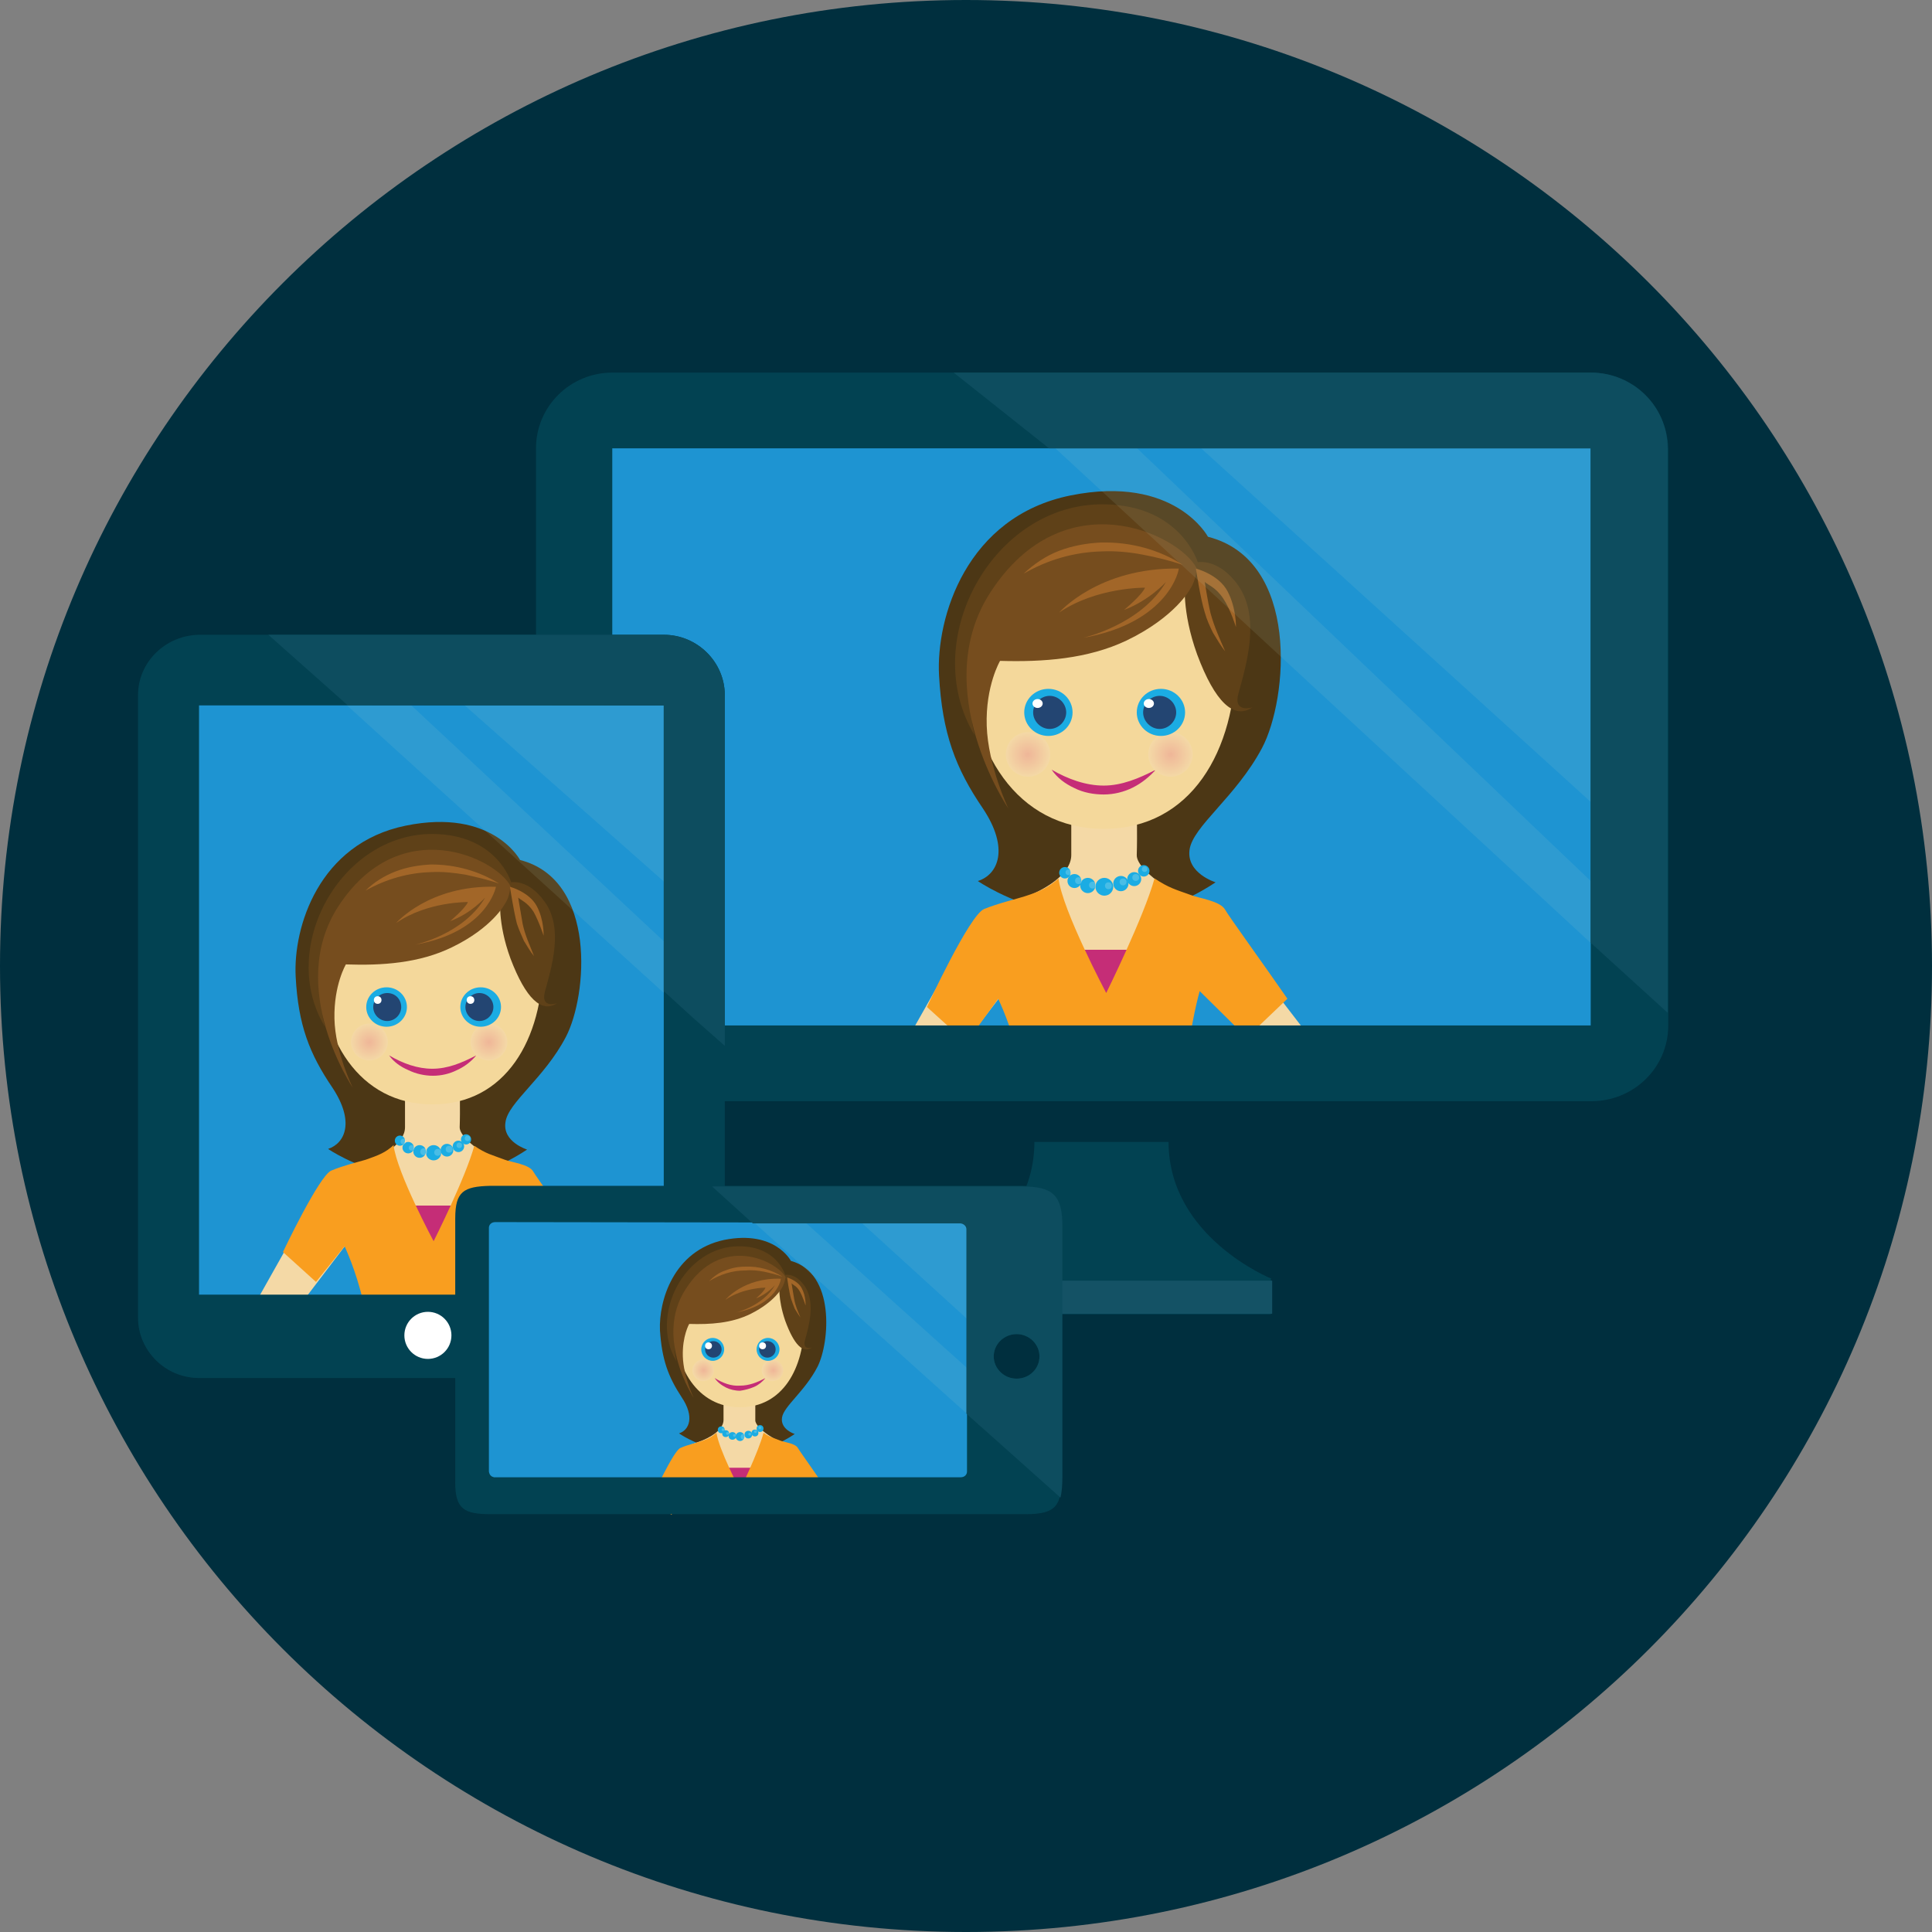 <svg height="140" viewBox="0 0 140 140" width="140" xmlns="http://www.w3.org/2000/svg" xmlns:xlink="http://www.w3.org/1999/xlink"><rect x="0" y="0" width="140" height="140" fill="#808080" stroke="none"/><defs><path id="a" d="m70 140c38.66 0 70-31.34 70-70 0-38.66-31.34-70-70-70-38.66 0-70 31.34-70 70 0 38.66 31.34 70 70 70z"/><linearGradient id="b"><stop offset="0" stop-color="#efb698"/><stop offset="1" stop-color="#f4d9a6"/></linearGradient><radialGradient id="c" cx="49.469%" cy="50.169%" r="50.264%" xlink:href="#b"/><radialGradient id="d" cx="50.697%" cy="50.169%" r="50.264%" xlink:href="#b"/><radialGradient id="e" cx="49.621%" cy="50.588%" r="50.734%" xlink:href="#b"/><radialGradient id="f" cx="49.717%" cy="50.588%" r="50.734%" xlink:href="#b"/><radialGradient id="g" cx="52.334%" cy="49.268%" r="51.082%" xlink:href="#b"/><radialGradient id="h" cx="53.801%" cy="49.268%" r="51.082%" xlink:href="#b"/><mask id="i" fill="#fff"><use fill="#fff" fill-rule="evenodd" xlink:href="#a"/></mask></defs><g fill="none" fill-rule="evenodd"><use fill="#002f3e" xlink:href="#a"/><g mask="url(#i)"><g transform="translate(10 27)"><path d="m31.419 3.182h76.613v46.987h-76.613z" fill="#1e94d2"/><path d="m77.534 11.897s-2.396-4.519-9.951-2.997-9.767 8.853-9.536 13.049c.23 4.196 1.198 6.732 3.179 9.637 1.935 2.905 1.106 4.796-.369 5.257 0 0 8.477 5.902 17.23.092 0 0-2.119-.646-1.889-2.352.23-1.706 3.363-3.827 5.252-7.378 1.889-3.551 2.764-13.603-3.916-15.309z" fill="#4c3715"/><path d="m58.738 50.123 3.87-5.072s.829 1.476 1.474 5.072h11.333c.369-3.966.875-6.179.875-6.179l5.897 6.179h4.238c-2.626-3.412-7.74-10.052-7.924-10.375-.276-.415-.599-1.383-1.198-1.337-1.29.046-4.975-2.213-4.929-3.458.046-1.383 0-3.689 0-3.689h-4.745v3.689c0 1.383-1.889 2.582-3.916 3.274-1.981.646-3.041 1.383-3.041 1.383l-5.943 10.513z" fill="#f4d9a6"/><path d="m79.561 20.612c0 6.824-3.271 12.45-9.582 12.45-6.311 0-9.813-5.672-9.813-12.496 0-6.824 3.639-7.562 9.951-7.562 6.265 0 9.444.784 9.444 7.608z" fill="#f4d89b"/><ellipse cx="65.971" cy="24.623" fill="#1bace3" rx="1.751" ry="1.706"/><path d="m67.261 24.623c0 .646-.553 1.199-1.198 1.199s-1.198-.553-1.198-1.199c0-.646.553-1.199 1.198-1.199s1.198.553 1.198 1.199z" fill="#234572"/><ellipse cx="65.188" cy="23.978" fill="#fff" rx=".369" ry=".323"/><path d="m66.201 28.773c1.198.692 2.488 1.153 3.778 1.153 1.29 0 2.534-.507 3.778-1.153-.461.507-1.014.968-1.658 1.291-.645.323-1.382.507-2.119.507-.737 0-1.474-.138-2.119-.461-.691-.323-1.244-.738-1.658-1.337z" fill="#c52d77"/><path d="m75.876 15.124s-.276 2.121.875 5.303c1.29 3.458 2.672 4.749 4.008 3.827 0 0-1.428.461-1.014-1.014.553-2.029 1.612-5.441 0-7.793-1.428-2.029-2.948-1.706-2.948-1.706s-1.244-4.15-6.818-4.196c-8.016-.092-13.498 9.868-9.352 16.738 0 0-1.336-5.257 1.474-5.579 2.81-.323 12.991-3.827 13.729-5.764" fill="#5f4118"/><path d="m76.244 15.678s-1.06 2.029-4.607 3.735c-2.81 1.337-6.035 1.568-9.168 1.476 0 0-1.06 1.798-.967 4.703.092 2.905 1.566 5.994 1.566 5.994s-5.851-8.669-1.29-15.678c5.344-8.208 13.636-4.196 14.926-1.752 0 .046 0 .83-.461 1.522z" fill="#764d1e"/><g fill="#a26628"><path d="m68.458 19.228s4.192-.922 6.035-4.058c0 0-1.198 1.337-3.041 2.029 0 0 1.29-1.061 1.52-1.614 0 0-3.501-.046-6.219 1.798 0 0 2.856-3.274 8.661-3.182.046 0-.645 3.919-6.956 5.026z"/><path d="m75.691 13.926c-.967-.323-1.935-.553-2.902-.738-.967-.184-1.981-.277-2.948-.231-1.981.046-3.916.599-5.666 1.614.737-.692 1.612-1.291 2.58-1.66.967-.369 2.027-.553 3.041-.599 2.119-.046 4.192.507 5.897 1.614z"/><path d="m78.778 20.197c-.322-.415-.599-.876-.875-1.337-.23-.461-.461-.968-.599-1.476-.322-1.014-.645-3.182-.645-3.182s1.658.415 2.303 1.66.599 2.582.599 2.582-.369-1.245-.921-2.075-1.106-.968-1.336-1.199c0 0 .184 1.291.415 2.259.276 1.014.645 1.798 1.06 2.767z"/></g><ellipse cx="64.496" cy="27.667" fill="url(#c)" rx="1.612" ry="1.614"/><ellipse cx="74.816" cy="27.667" fill="url(#d)" rx="1.612" ry="1.614"/><path d="m66.616 41.823h6.496l-2.718 5.072z" fill="#c52d77"/><path d="m1.06 6.64s.046-.415.046-1.061c0-.646 0-1.476-.138-2.306-.046-.415-.138-.83-.23-1.199-.046-.184-.092-.369-.138-.553-.046-.184-.092-.323-.138-.461-.046-.138-.092-.277-.184-.369-.046-.138-.092-.231-.138-.277-.092-.138-.138-.231-.138-.231s.092.046.23.184c.046.046.092.092.138.092.046.046.092.092.092.138.092.092.184.231.23.369.092.138.184.323.23.461.046.184.138.369.184.553.092.415.138.83.184 1.245.046.876.046 1.706 0 2.352-.138.646-.184 1.061-.23 1.061z" fill="#074d6c" transform="translate(61.272 38.733)"/><path d="m.415 6.087s-.046-.415-.046-1.014c0-.599.046-1.429.184-2.213.046-.184.092-.415.138-.599.046-.184.092-.369.184-.553.046-.184.138-.369.23-.507s.184-.277.276-.415.184-.231.276-.323.184-.184.23-.231c.138-.092.23-.138.23-.138v.046s-.046.092-.184.231c-.046.046-.138.138-.184.231-.046.092-.138.231-.184.323-.046.138-.138.277-.184.415-.046.138-.138.323-.184.507-.138.323-.276.738-.369 1.107-.184.784-.276 1.568-.322 2.167-.046.599-.046.968-.092.968z" fill="#074d6c" transform="translate(76.474 38.733)"/><ellipse cx="74.125" cy="24.623" fill="#1bace3" rx="1.751" ry="1.706"/><path d="m72.835 24.623c0 .646.553 1.199 1.198 1.199s1.198-.553 1.198-1.199c0-.646-.553-1.199-1.198-1.199s-1.198.553-1.198 1.199z" fill="#234572"/><ellipse cx="73.25" cy="23.978" fill="#fff" rx=".369" ry=".323"/><ellipse cx="70.025" cy="37.258" fill="#1bace3" rx=".645" ry=".646"/><ellipse cx="70.321" cy="37.185" fill="#fffef1" opacity=".2" rx=".25" ry=".25"/><ellipse cx="68.827" cy="37.166" fill="#1bace3" rx=".553" ry=".553"/><circle cx="69.169" cy="37.139" fill="#fffef1" opacity=".2" r=".25"/><ellipse cx="67.86" cy="36.843" fill="#1bace3" rx=".507" ry=".507"/><circle cx="68.156" cy="36.816" fill="#fffef1" opacity=".2" r=".25"/><ellipse cx="67.168" cy="36.243" fill="#1bace3" rx=".415" ry=".415"/><circle cx="67.415" cy="36.213" fill="#fffef1" opacity=".2" r=".2"/><ellipse cx="71.223" cy="37.027" fill="#1bace3" rx=".553" ry=".553"/><circle cx="71.38" cy="36.908" fill="#fffef1" opacity=".2" r=".25"/><ellipse cx="72.19" cy="36.704" fill="#1bace3" rx=".507" ry=".507"/><circle cx="72.302" cy="36.586" fill="#fffef1" opacity=".2" r=".25"/><ellipse cx="72.881" cy="36.105" fill="#1bace3" rx=".415" ry=".415"/><circle cx="72.943" cy="35.982" fill="#fffef1" opacity=".2" r=".2"/><path d="m62.331 45.373s1.014 2.075 1.612 4.749h12.07c.23-2.905.921-5.303.921-5.303l3.409 3.366 2.948-2.813c-1.658-2.398-4.33-6.087-4.515-6.456-.369-.646-1.935-.83-2.488-1.061-1.152-.415-1.566-.507-2.626-1.199-.783 2.813-3.501 8.3-3.501 8.3s-3.179-5.994-3.455-8.3c-.737.646-1.29.922-2.442 1.291-.553.184-1.935.507-2.948.922-1.06.415-4.146 7.101-4.146 7.101l2.856 2.582z" fill="#f99e1f"/><path d="m64.082 3.274 41.324 38.18h4.699l-39.251-37.442h4.561l33.124 30.064.461-30.572z" fill="#c0e2c8" opacity=".1"/><path d="m76.705 5.487v41.823h-70.9v-41.823zm0-5.487h-70.9c-3.041 0-5.528 2.444-5.528 5.487v41.823c0 3.043 2.488 5.487 5.574 5.487h70.9c3.087 0 5.574-2.444 5.574-5.487v-41.823c-.092-3.043-2.58-5.487-5.62-5.487z" fill="#024252" transform="translate(28.563)"/><path d="m82.141 65.662s-7.463-2.997-7.463-9.914h-9.721c0 6.917-7.463 9.914-7.463 9.914v2.582h24.601v-2.582z" fill="#024252"/><path d="m66.017 5.487h39.251v35.828l5.574 5.072v-40.901c0-3.043-2.488-5.487-5.574-5.487h-46.161z" fill="#0d4d5f"/><path d="m57.31 65.801h24.877v2.398h-24.877z" fill="#145265"/><path d="m2.027 21.626h38.744v48.832h-38.744z" fill="#1e94d2"/><path d="m27.687 35.321s-1.981-3.781-8.292-2.49c-6.311 1.291-8.154 7.378-7.97 10.928.184 3.551 1.014 5.626 2.672 8.069 1.612 2.444.921 4.012-.322 4.427 0 0 7.095 4.934 14.42.046 0 0-1.797-.553-1.566-1.983.184-1.429 2.81-3.182 4.377-6.179s2.257-11.389-3.317-12.819z" fill="#4c3715"/><path d="m11.932 67.322 3.225-4.242s.691 1.245 1.244 4.242h9.49c.322-3.32.737-5.164.737-5.164l4.929 5.164h3.547c-2.211-2.859-6.496-8.438-6.634-8.669-.23-.323-.507-1.153-1.014-1.107-1.06.046-4.146-1.844-4.146-2.859.046-1.153 0-3.089 0-3.089h-3.962v3.089c0 1.153-1.612 2.167-3.271 2.721-1.658.553-2.58 1.153-2.58 1.153l-4.929 8.761z" fill="#f4d9a6"/><path d="m29.346 42.607c0 5.718-2.718 10.421-8.016 10.421s-8.2-4.749-8.2-10.467c0-5.718 3.041-6.317 8.292-6.317 5.298 0 7.924.646 7.924 6.363z" fill="#f4d89b"/><ellipse cx="18.013" cy="45.973" fill="#1bace3" rx="1.474" ry="1.429"/><path d="m19.073 45.973c0 .553-.461 1.014-1.014 1.014s-1.014-.461-1.014-1.014c0-.553.461-1.014 1.014-1.014.599 0 1.014.461 1.014 1.014z" fill="#234572"/><ellipse cx="17.368" cy="45.466" fill="#fff" rx=".276" ry=".277"/><path d="m18.197 49.477c1.014.599 2.073.968 3.133.968 1.106 0 2.119-.415 3.179-.968-.369.461-.875.83-1.382 1.061-.553.277-1.152.415-1.751.415s-1.244-.138-1.797-.415c-.553-.231-1.06-.599-1.382-1.061z" fill="#c52d77"/><path d="m26.259 38.042s-.23 1.798.737 4.427c1.106 2.905 2.257 3.966 3.363 3.228 0 0-1.198.415-.875-.83.461-1.706 1.382-4.565 0-6.502-1.198-1.706-2.442-1.429-2.442-1.429s-1.014-3.458-5.666-3.504c-6.68-.046-11.287 8.254-7.832 13.972 0 0-1.152-4.427 1.244-4.657 2.35-.277 10.872-3.182 11.517-4.796" fill="#5f4118"/><path d="m26.582 38.503s-.875 1.706-3.824 3.136c-2.35 1.153-5.068 1.337-7.694 1.245 0 0-.875 1.476-.829 3.919s1.336 5.026 1.336 5.026-4.883-7.239-1.06-13.142c4.469-6.871 11.425-3.504 12.485-1.476-.046.046 0 .692-.415 1.291z" fill="#764d1e"/><path d="m20.086 41.454s3.501-.738 5.068-3.412c0 0-1.014 1.153-2.534 1.706 0 0 1.06-.876 1.29-1.383 0 0-2.948-.046-5.206 1.522 0 0 2.396-2.767 7.233-2.628 0 0-.599 3.274-5.851 4.196z" fill="#a26628"/><path d="m26.167 37.027c-.783-.277-1.612-.461-2.442-.646-.829-.138-1.658-.231-2.488-.184-1.658.046-3.271.507-4.745 1.337.599-.599 1.336-1.061 2.165-1.383s1.705-.461 2.58-.507c1.751 0 3.455.461 4.929 1.383z" fill="#a26628"/><path d="m28.701 42.284c-.276-.323-.507-.738-.737-1.107-.184-.415-.369-.83-.507-1.245-.23-.876-.507-2.674-.507-2.674s1.382.369 1.935 1.383c.553 1.014.507 2.167.507 2.167s-.322-1.014-.737-1.752c-.461-.692-.921-.83-1.106-1.014 0 0 .184 1.061.322 1.891.184.876.507 1.522.829 2.352z" fill="#a26628"/><ellipse cx="16.769" cy="48.509" fill="url(#e)" rx="1.336" ry="1.337"/><ellipse cx="25.43" cy="48.509" fill="url(#f)" rx="1.336" ry="1.337"/><path d="m18.566 60.359h5.39l-2.257 4.242z" fill="#c52d77"/><path d="m1.152 5.672s.092-1.429-.092-2.813c-.046-.369-.138-.692-.184-1.014-.046-.184-.092-.323-.092-.461-.046-.138-.092-.277-.138-.415-.046-.138-.092-.231-.138-.323-.046-.092-.092-.184-.138-.231-.092-.138-.138-.231-.138-.231s.092.046.184.184c.046.046.138.138.184.231.046.092.138.184.23.323.046.138.138.277.184.415.046.138.092.323.138.461.092.323.092.692.138 1.061.138 1.429-.092 2.813-.138 2.813z" fill="#074d6c" transform="translate(13.821 57.639)"/><path d="m.415 5.257s-.138-1.337.092-2.721c.046-.184.046-.323.092-.507.046-.184.092-.323.138-.461.046-.138.138-.277.184-.415.046-.138.138-.231.23-.369.092-.092.184-.184.23-.277.046-.092.138-.138.23-.184.138-.092.184-.138.184-.138v.046s-.046.092-.138.184c-.046.046-.092.138-.138.231-.046.092-.092.184-.184.277-.046.092-.092.231-.184.369-.046.138-.138.277-.138.415-.092.277-.23.599-.276.922-.138.646-.23 1.291-.276 1.798 0 .461 0 .83-.046.83z" fill="#074d6c" transform="translate(26.72 57.639)"/><ellipse cx="24.831" cy="45.973" fill="#1bace3" rx="1.474" ry="1.429"/><path d="m23.725 45.973c0 .553.461 1.014 1.014 1.014.553 0 1.014-.461 1.014-1.014 0-.553-.461-1.014-1.014-1.014-.553 0-1.014.461-1.014 1.014z" fill="#234572"/><ellipse cx="24.094" cy="45.466" fill="#fff" rx=".276" ry=".277"/><ellipse cx="21.422" cy="56.532" fill="#1bace3" rx=".553" ry=".553"/><circle cx="21.718" cy="56.506" fill="#fffef1" opacity=".2" r=".25"/><ellipse cx="20.409" cy="56.44" fill="#1bace3" rx=".461" ry=".461"/><circle cx="20.705" cy="56.459" fill="#fffef1" opacity=".2" r=".25"/><ellipse cx="19.579" cy="56.163" fill="#1bace3" rx=".415" ry=".415"/><circle cx="19.825" cy="56.179" fill="#fffef1" opacity=".2" r=".2"/><ellipse cx="18.98" cy="55.656" fill="#1bace3" rx=".369" ry=".369"/><circle cx="19.226" cy="55.718" fill="#fffef1" opacity=".2" r=".2"/><ellipse cx="22.389" cy="56.348" fill="#1bace3" rx=".461" ry=".461"/><circle cx="22.547" cy="56.275" fill="#fffef1" opacity=".2" r=".25"/><ellipse cx="23.219" cy="56.071" fill="#1bace3" rx=".415" ry=".415"/><circle cx="23.281" cy="55.994" fill="#fffef1" opacity=".2" r=".2"/><ellipse cx="23.772" cy="55.564" fill="#1bace3" rx=".369" ry=".369"/><circle cx="23.879" cy="55.487" fill="#fffef1" opacity=".2" r=".2"/><path d="m14.972 63.311s.829 1.752 1.336 3.966h10.089c.184-2.444.737-4.427.737-4.427l2.856 2.813 2.442-2.352c-1.382-1.983-3.593-5.072-3.778-5.395-.276-.553-1.612-.692-2.073-.876-.967-.369-1.336-.415-2.211-1.014-.645 2.352-2.948 6.917-2.948 6.917s-2.672-4.98-2.902-6.963c-.599.553-1.106.738-2.027 1.061-.461.138-1.612.415-2.488.784s-3.501 5.902-3.501 5.902l2.396 2.167z" fill="#f99e1f"/><path d="m39.942 42.929-24.232-22.641h3.639l20.593 18.214v-16.093l-29.622-2.674 29.622 26.883z" fill="#c0e2c8" opacity=".1"/><path d="m4.423 5.211h33.676v42.699h-33.676zm-4.423-.738v45.097c0 2.398 1.981 4.381 4.423 4.381h33.676c2.442 0 4.423-1.937 4.423-4.381v-45.097c0-2.398-1.981-4.381-4.423-4.381h-33.676c-2.442.046-4.423 1.983-4.423 4.381z" fill="#024252" transform="translate(0 18.906)"/><path d="m42.522 48.786v-25.407c0-2.398-1.981-4.381-4.423-4.381h-28.655l5.713 5.072 22.942.046v20.704l2.073 1.891z" fill="#0d4d5f"/><ellipse cx="21.007" cy="69.766" fill="#fff" rx="1.705" ry="1.706"/><path d="m24.647 60.636h36.855v19.966h-36.855z" fill="#1e94d2"/><path d="m47.313 64.371s-1.152-2.259-4.837-1.522c-3.686.784-4.745 4.427-4.653 6.548.138 2.121.599 3.366 1.566 4.842.967 1.429.553 2.398-.184 2.628 0 0 4.1 2.951 8.385.046 0 0-1.06-.323-.921-1.199.138-.83 1.658-1.891 2.58-3.689.875-1.752 1.29-6.778-1.935-7.654z" fill="#4c3715"/><path d="m39.251 82.078.737-1.107s.415-.415.737 1.383h5.528c.184-1.983.415-1.937.415-1.937l1.382 1.291h2.073c-1.29-1.706-2.303-3.228-2.396-3.412-.138-.184-.276-.692-.599-.692-.599.046-2.442-1.107-2.396-1.706v-1.844h-2.303v1.844c0 .692-.921 1.291-1.889 1.614-.967.323-1.474.692-1.474.692l-1.751 3.873z" fill="#f4d9a6"/><path d="m48.28 68.752c0 3.412-1.566 6.225-4.653 6.225-3.087 0-4.791-2.859-4.791-6.271 0-3.412 1.751-3.781 4.837-3.781 3.087.046 4.607.415 4.607 3.827z" fill="#f4d89b"/><ellipse cx="41.646" cy="70.781" fill="#1bace3" rx=".829" ry=".83"/><ellipse cx="41.692" cy="70.781" fill="#234572" rx=".599" ry=".599"/><circle cx="41.343" cy="70.523" fill="#fff" r=".25"/><path d="m41.785 72.856c.599.369 1.198.599 1.843.553.645 0 1.244-.231 1.843-.553-.23.277-.507.507-.829.646s-.691.231-1.014.277c-.369 0-.737-.092-1.014-.231-.369-.184-.645-.415-.829-.692z" fill="#c52d77"/><path d="m46.484 66.031s-.138 1.061.415 2.674c.645 1.752 1.29 2.398 1.935 1.937 0 0-.691.231-.507-.507.276-1.014.783-2.721 0-3.919-.691-1.014-1.428-.83-1.428-.83s-.599-2.075-3.317-2.075c-3.916-.046-6.588 4.934-4.561 8.346 0 0-.645-2.628.737-2.813 1.382-.184 6.311-1.937 6.68-2.859" fill="#5f4118"/><path d="m46.668 66.308s-.507 1.014-2.257 1.891c-1.382.692-2.948.784-4.469.738 0 0-.507.876-.461 2.352.046 1.476.783 2.997.783 2.997s-2.856-4.334-.599-7.839c2.58-4.104 6.634-2.075 7.279-.876-.046-.046-.046.369-.276.738z" fill="#764d1e"/><ellipse cx="40.955" cy="72.302" fill="url(#g)" rx=".783" ry=".784"/><ellipse cx="45.977" cy="72.302" fill="url(#h)" rx=".783" ry=".784"/><path d="m41.969 79.357h3.179l-1.336 2.582z" fill="#c52d77"/><path d="m.737 3.689s.046-.876-.092-1.66c-.046-.184-.092-.415-.138-.599 0-.092-.046-.184-.046-.277s-.046-.138-.046-.231c-.046-.138-.092-.277-.138-.369-.046-.092-.046-.138-.046-.138s.046.046.138.092c.046.046.092.092.138.138.046.046.092.092.138.184.092.138.184.323.23.553.046.184.046.415.046.646 0 .83-.138 1.66-.184 1.66z" fill="#074d6c" transform="translate(39.159 77.467)"/><path d="m.461 2.951s-.092-.784 0-1.614c.046-.184.046-.415.138-.599.046-.184.184-.369.276-.461.046-.046.092-.092.138-.138.046-.046.092-.092.138-.092.092-.046.138-.046.138-.046v.046s-.046.046-.092.138c-.046.092-.092.184-.138.323-.046.138-.092.277-.184.461-.046.184-.138.369-.184.553-.184.599-.184 1.429-.23 1.429z" fill="#074d6c" transform="translate(46.53 77.928)"/><ellipse cx="45.654" cy="70.781" fill="#1bace3" rx=".829" ry=".83"/><ellipse cx="45.608" cy="70.781" fill="#234572" rx=".599" ry=".599"/><circle cx="45.259" cy="70.523" fill="#fff" r=".25"/><ellipse cx="43.627" cy="77.098" fill="#1bace3" rx=".322" ry=".323"/><circle cx="43.873" cy="77.113" fill="#fffef1" opacity=".2" r=".2"/><ellipse cx="43.074" cy="77.052" fill="#1bace3" rx=".276" ry=".277"/><circle cx="43.221" cy="77.013" fill="#fffef1" opacity=".2" r=".1"/><ellipse cx="42.587" cy="76.887" fill="#1bace3" rx=".25" ry=".25"/><circle cx="42.714" cy="76.875" fill="#fffef1" opacity=".2" r=".1"/><circle cx="42.265" cy="76.61" fill="#1bace3" r=".25"/><circle cx="42.391" cy="76.598" fill="#fffef1" opacity=".2" r=".1"/><ellipse cx="44.226" cy="76.959" fill="#1bace3" rx=".276" ry=".277"/><circle cx="44.326" cy="76.921" fill="#fffef1" opacity=".2" r=".1"/><circle cx="44.707" cy="76.841" fill="#1bace3" r=".25"/><circle cx="44.741" cy="76.737" fill="#fffef1" opacity=".2" r=".1"/><ellipse cx="45.075" cy="76.518" fill="#1bace3" rx=".25" ry=".25"/><circle cx="45.063" cy="76.46" fill="#fffef1" opacity=".2" r=".1"/><path d="m39.896 81.156s.507-.507.783.83h5.851c.138-1.476.415-1.107.415-1.107l1.658 1.66 1.428-1.383c-.783-1.199-2.119-3.043-2.211-3.228-.184-.323-.921-.415-1.198-.507-.553-.231-.783-.231-1.29-.599-.369 1.383-1.705 4.15-1.705 4.15s-1.566-2.997-1.705-4.15c-.369.323-.645.461-1.198.646-.276.092-.921.231-1.428.461-.507.231-2.027 3.551-2.027 3.551l1.382 1.291z" fill="#f99e1f"/><path d="m22.988 61.282v1.614 12.865 4.657c0 1.937.645 2.306 2.58 2.306h38.744c2.211 0 2.626-.599 2.626-2.767v-18.168c0-2.167-.691-2.859-2.902-2.859h-18.98-19.533c-1.935.046-2.534.415-2.534 2.352zm42.337 10.006c0 .876-.737 1.614-1.658 1.614s-1.658-.738-1.658-1.614.737-1.614 1.658-1.614 1.658.738 1.658 1.614zm-5.713-9.683c.23 0 .461.184.461.415v17.614c0 .231-.184.415-.461.415h-33.815c-.184-.046-.322-.138-.369-.415v-5.718-11.943c0-.231.184-.415.461-.415z" fill="#024252"/><path d="m43.351 68.106s1.935-.461 2.81-1.983c0 0-.553.646-1.382.968 0 0 .599-.507.691-.784 0 0-1.612 0-2.902.876 0 0 1.336-1.614 4.008-1.522.046 0-.276 1.891-3.225 2.444z" fill="#a26628"/><path d="m46.714 65.524c-.461-.184-.921-.277-1.336-.369-.461-.092-.921-.138-1.382-.092-.921 0-1.797.277-2.626.784.322-.323.737-.646 1.198-.784.461-.184.921-.277 1.428-.277.967-.046 1.935.231 2.718.738z" fill="#a26628"/><path d="m48.004 68.475c-.138-.184-.276-.415-.415-.646-.092-.231-.184-.461-.276-.738-.138-.507-.276-1.522-.276-1.522s.783.231 1.06.784c.322.599.276 1.245.276 1.245s-.184-.599-.415-1.014-.507-.461-.599-.599c0 0 .092.599.184 1.107.092.553.276.922.461 1.383z" fill="#a26628"/><g fill="#c0e2c8" opacity=".1" transform="translate(43.305 59.944)"><path d="m17.829 9.591v-9.13l-.092-.046h.092v-.092h-9.398l-.875-.092z"/><path d="m17.368 12.727-13.314-11.989-3.455-.415-.322.369 17.552 15.77z"/></g><path d="m64.082 58.976h-19.026-3.455l2.948 2.674h15.018c.23 0 .461.184.461.415v13.372l6.818 6.087c.092-.369.138-.876.138-1.522v-18.168c0-2.213-.691-2.859-2.902-2.859zm-.415 13.926c-.921 0-1.658-.738-1.658-1.614s.737-1.614 1.658-1.614 1.658.738 1.658 1.614c0 .922-.737 1.614-1.658 1.614z" fill="#0d4d5f"/></g></g></g></svg>